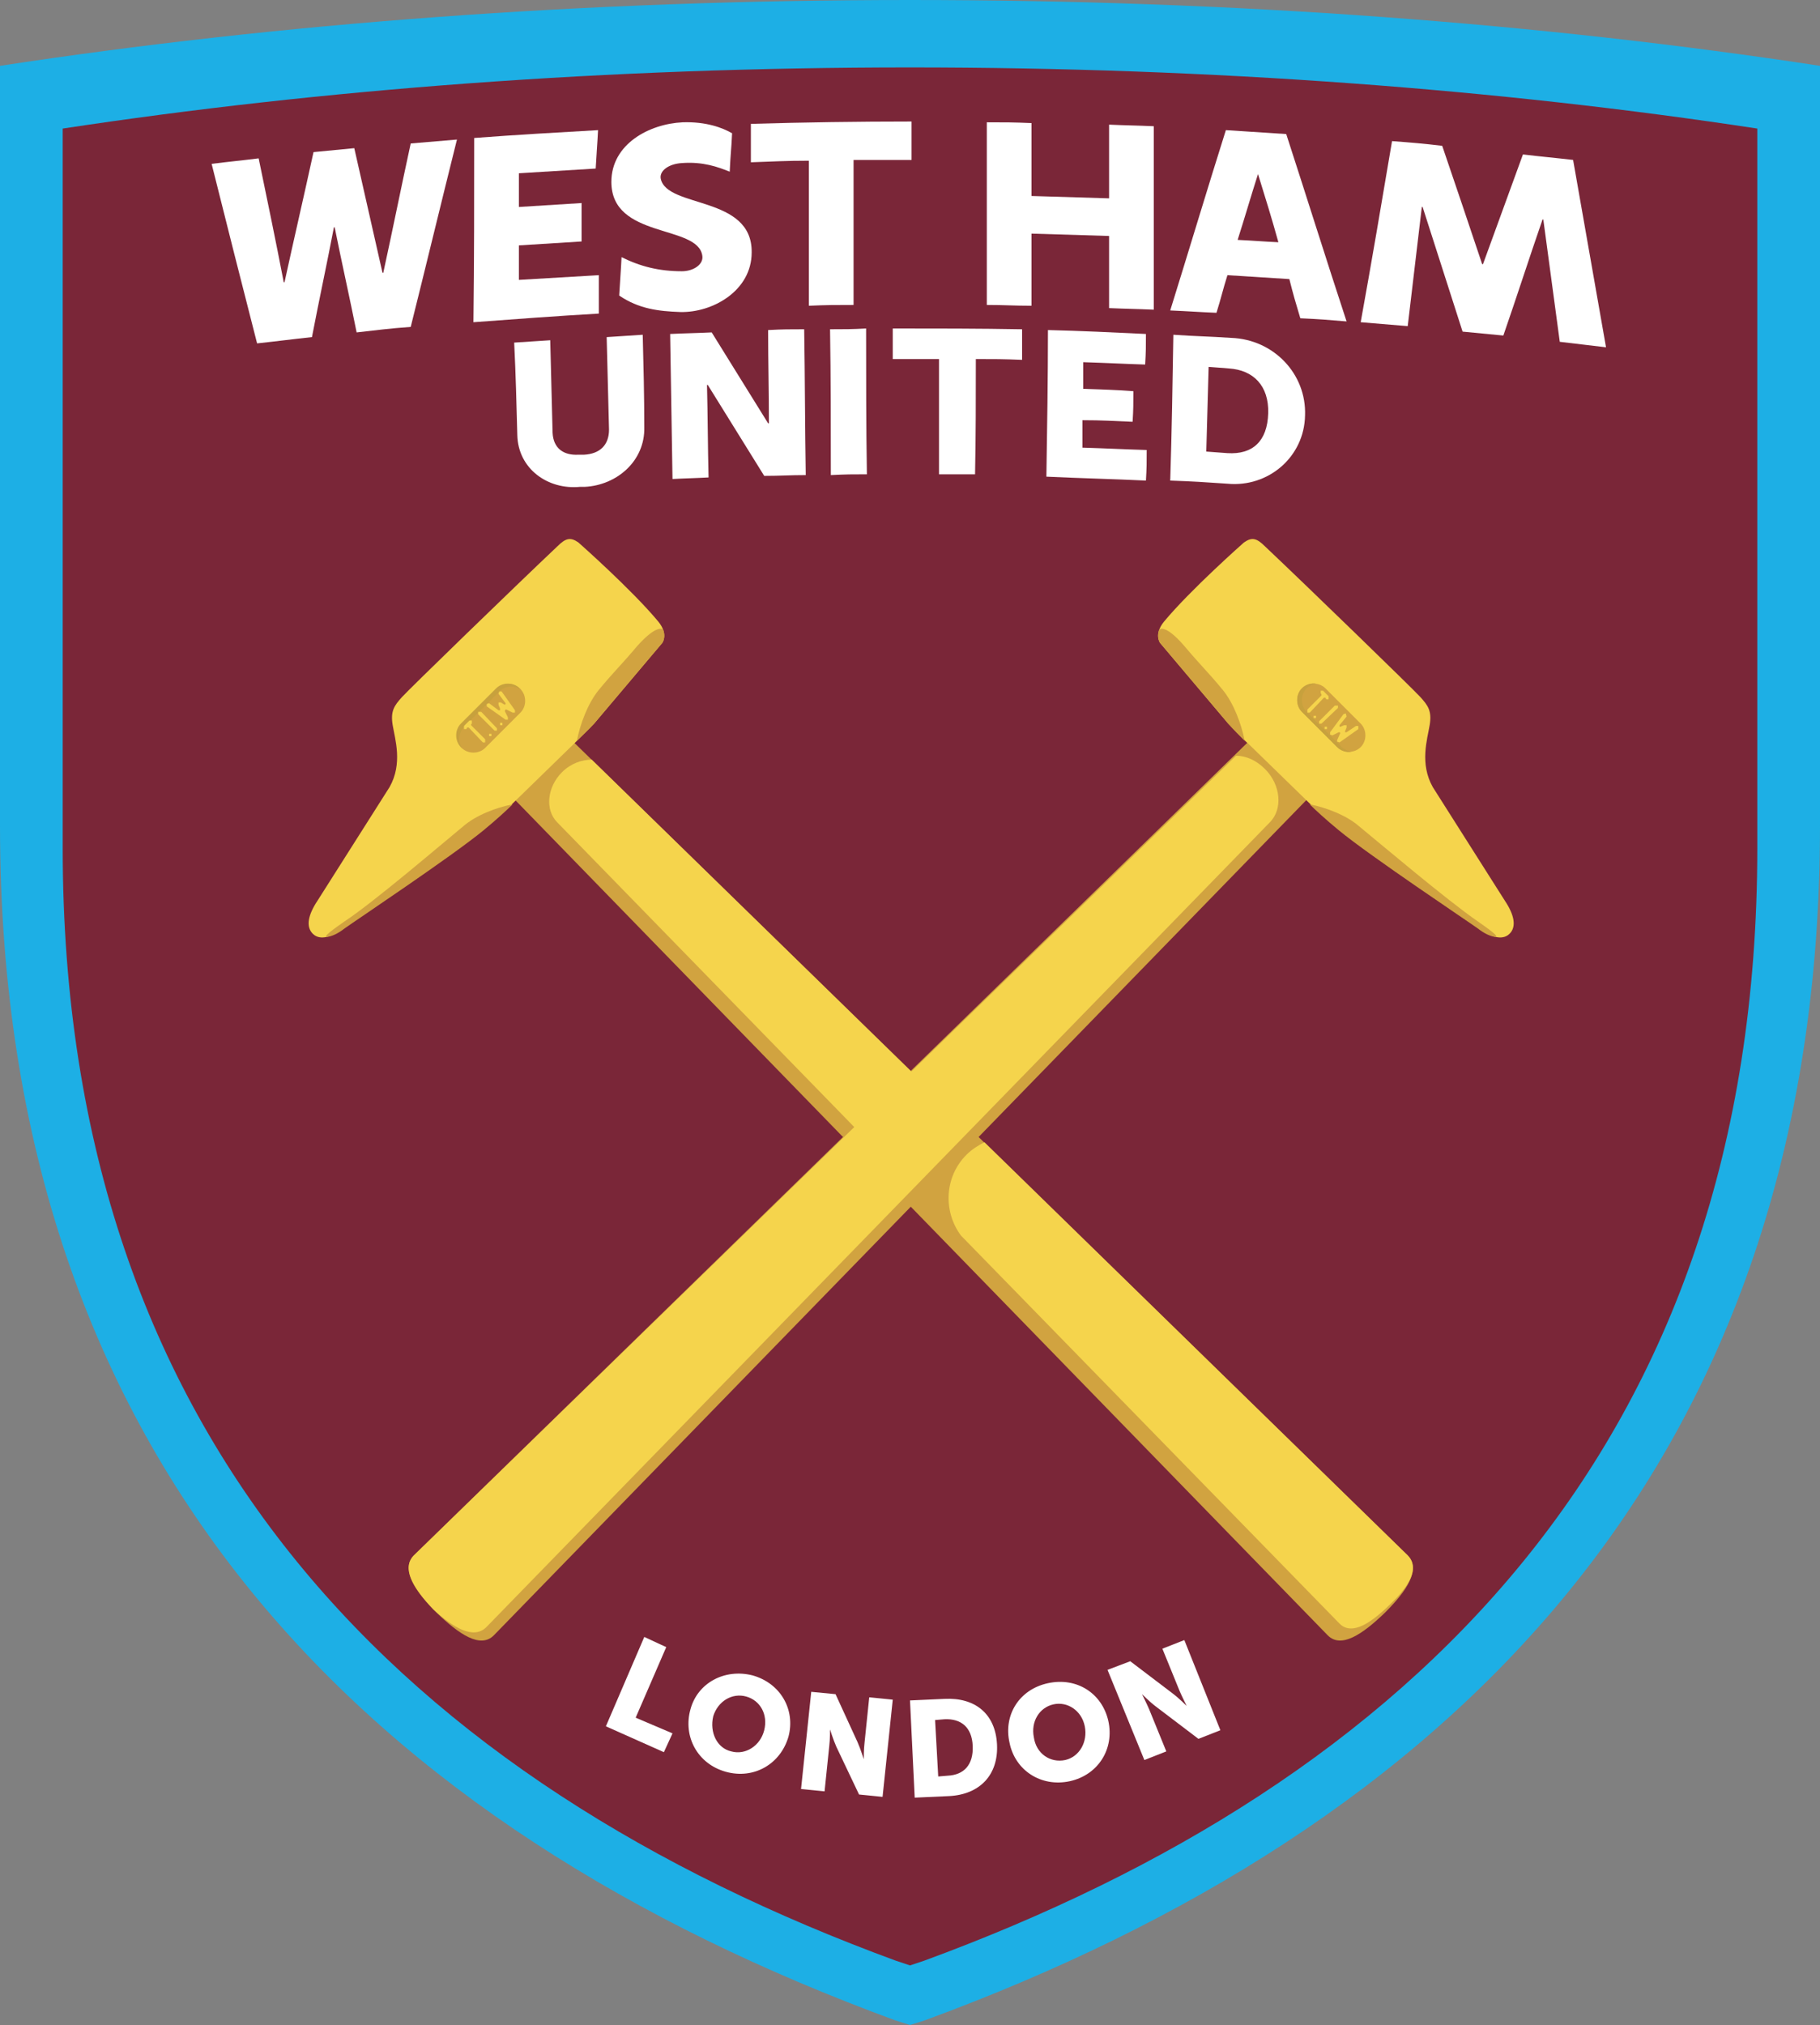 <?xml version="1.0" encoding="utf-8"?>
<!-- Generator: Adobe Illustrator 21.0.0, SVG Export Plug-In . SVG Version: 6.00 Build 0)  -->
<svg version="1.1" id="Layer_1" xmlns="http://www.w3.org/2000/svg" xmlns:xlink="http://www.w3.org/1999/xlink" x="0px" y="0px"
	 viewBox="0 0 232.2 258.3" style="enable-background:new 0 0 232.2 258.3;" xml:space="preserve">
<rect x="0" y="0" width="232.2" height="258.3" fill="#808080" stroke="none"/>
<style type="text/css">
	.st0{fill:#1DAFE5;}
	.st1{fill:#7A2638;}
	.st2{fill:#D1A340;}
	.st3{fill:#F5D44C;}
	.st4{fill:#C7A13D;}
	.st5{fill:#FFFFFF;}
</style>
<g id="mdx">
</g>
<g id="XMLID_1_">
	<path id="XMLID_98_" class="st0" d="M232.2,8.4L232.2,8.4C196.9,3,157.6,0,116.1,0C74.6,0,35.3,3,0,8.4v0.2l0,96.7
		c0,81.9,47.5,127.9,114.2,152.4l1.9,0.6l0,0l1.9-0.6c66.7-24.5,114.2-70.5,114.2-152.4L232.2,8.4L232.2,8.4 M116.1,124.7
		L116.1,124.7l0.1,0.1L116.1,124.7z"/>
	<path id="XMLID_97_" class="st1" d="M224.2,16.4L224.2,16.4c-32.8-5-69.5-7.8-108.1-7.8C77.5,8.6,40.9,11.4,8,16.4v0.2l0,91.6
		c0,76.2,44.2,119.1,106.3,141.9l1.8,0.6l0,0l1.8-0.6c62.1-22.8,106.3-65.7,106.3-141.9L224.2,16.4L224.2,16.4"/>
	<path id="XMLID_96_" class="st2" d="M169.4,208.6c1.7,1.7,4.4-0.1,7.3-2.9c2.8-2.8,4.6-5.5,2.9-7.3L72.4,93.9
		c-1.7-1.7-4.8-1.4-6.8,0.6c-2.1,2.1-2.3,5.1-0.6,6.8L169.4,208.6"/>
	<path id="XMLID_95_" class="st3" d="M75.8,92.3L84.5,82c0,0,0.8-1.1-0.5-2.7c-3.4-4.1-10.2-10.1-10.2-10.1c-1-0.7-1.6-0.6-2.7,0.5
		c-5.4,5.1-19,18.3-19.8,19.2c-1,1.1-1.5,1.8-1.2,3.6c0.3,1.8,1.3,4.9-0.4,7.9l-9.2,14.5c-1.2,1.8-1.5,3.3-0.6,4.2
		c0.5,0.5,1.6,1,4-0.7c1.1-0.8,13.7-9.2,17.7-12.5c2.3-1.9,4.1-3.7,4.1-3.7l7.6-7.4C73.3,94.8,74.9,93.2,75.8,92.3"/>
	<path id="XMLID_94_" class="st2" d="M44,117.5c-2.6,1.8-2.6,2-2.2,2c0.6-0.1,1.3-0.4,2.2-1.1c1.1-0.8,13.7-9.2,17.7-12.5
		c1.7-1.4,3-2.6,3.7-3.3c-2.1,0.4-4.7,1.4-6.3,2.8C56.9,107.2,47.8,115,44,117.5"/>
	<path id="XMLID_93_" class="st2" d="M75.8,92.3L84.5,82c0,0,0.5-0.7,0.1-1.7c0,0-0.7-0.8-3.3,2.1c-2.1,2.5-3.1,3.4-4.9,5.6
		c-1.4,1.7-2.4,4.4-2.8,6.5C74.1,94,75.2,93,75.8,92.3"/>
	<path id="XMLID_92_" class="st2" d="M63,208.6c-1.7,1.7-4.4-0.1-7.3-2.9c-2.8-2.8-4.6-5.5-2.9-7.3L160,93.9
		c1.7-1.7,4.8-1.4,6.8,0.6c2.1,2.1,2.3,5.1,0.6,6.8L63,208.6"/>
	<path id="XMLID_91_" class="st3" d="M62,207.6l100-102.7c1.7-1.7,1.4-4.8-0.6-6.8c-1.1-1.1-2.4-1.7-3.7-1.7L52.8,198.4
		c-1.6,1.6-0.1,4.2,2.5,6.9C57.9,207.7,60.4,209.1,62,207.6"/>
	<path id="XMLID_90_" class="st3" d="M156.7,92.3L148,82c0,0-0.8-1.1,0.5-2.7c3.4-4.1,10.2-10.1,10.2-10.1c1-0.7,1.6-0.6,2.7,0.5
		c5.4,5.1,19,18.3,19.8,19.2c1,1.1,1.5,1.8,1.2,3.6c-0.3,1.8-1.3,4.9,0.4,7.9l9.2,14.5c1.2,1.8,1.5,3.3,0.6,4.2
		c-0.5,0.5-1.6,1-4-0.7c-1.1-0.8-13.7-9.2-17.7-12.5c-2.3-1.9-4.1-3.7-4.1-3.7l-7.6-7.4C159.1,94.8,157.6,93.2,156.7,92.3"/>
	<path id="XMLID_89_" class="st2" d="M188.5,117.5c2.6,1.8,2.6,2,2.2,2c-0.6-0.1-1.3-0.4-2.2-1.1c-1.1-0.8-13.7-9.2-17.7-12.5
		c-1.7-1.4-3-2.6-3.7-3.3c2.1,0.4,4.7,1.4,6.3,2.8C175.6,107.2,184.7,114.9,188.5,117.5"/>
	<path id="XMLID_88_" class="st2" d="M156.7,92.3L148,82c0,0-0.5-0.7-0.1-1.7c0,0,0.7-0.8,3.2,2.1c2.1,2.5,3.1,3.4,4.9,5.6
		c1.4,1.7,2.4,4.4,2.8,6.5C158.3,94,157.3,93,156.7,92.3"/>
	<path id="XMLID_87_" class="st2" d="M173.6,95.3c-0.8,0.8-2.2,0.8-3,0l-4.5-4.5c-0.8-0.8-0.8-2.2,0-3c0.8-0.8,2.2-0.8,3,0l4.5,4.5
		C174.4,93.1,174.4,94.5,173.6,95.3"/>
	<path id="XMLID_86_" class="st4" d="M166.7,90.8c-0.8-0.8-0.8-2.2,0-3c0.3-0.3,0.8-0.5,1.2-0.6c-0.6-0.1-1.3,0.1-1.8,0.6
		c-0.8,0.8-0.8,2.2,0,3l4.5,4.5c0.5,0.5,1.2,0.7,1.8,0.6c-0.4-0.1-0.9-0.3-1.2-0.6L166.7,90.8"/>
	<polyline id="XMLID_85_" class="st2" points="168.7,92.4 168.4,92.4 168.4,92.1 170.4,90.1 170.8,90.1 170.8,90.4 168.7,92.4 	"/>
	<polyline id="XMLID_84_" class="st2" points="169.4,93.1 169.1,93.1 169.1,92.8 169.4,92.8 169.4,93.1 	"/>
	<polyline id="XMLID_83_" class="st2" points="168,91.7 167.7,91.7 167.7,91.4 168,91.4 168,91.7 	"/>
	<polyline id="XMLID_82_" class="st2" points="169.6,88.9 168.9,88.2 168.6,88.2 168.6,88.5 168.7,88.7 168.7,88.8 166.9,90.6 
		166.9,91 167.2,91 169,89.1 169.2,89.1 169.3,89.3 169.6,89.3 169.6,88.9 	"/>
	<polyline id="XMLID_81_" class="st2" points="173.4,92.7 173.1,92.7 171.9,93.5 171.7,93.5 171.7,93.4 171.9,92.9 171.9,92.7 
		171.9,92.7 171.9,92.6 171.9,92.6 171.9,92.6 171.9,92.6 171.9,92.6 171.6,92.6 171.1,92.8 171,92.8 171,92.6 171.9,91.5 
		171.8,91.1 171.5,91.2 169.8,93.5 169.8,93.8 169.8,93.8 169.8,93.8 170.1,93.9 170.9,93.5 171,93.5 171.1,93.6 170.6,94.5 
		170.7,94.7 170.7,94.7 170.7,94.7 171,94.8 173.3,93 173.4,92.7 	"/>
	<path id="XMLID_80_" class="st3" d="M75.5,96.9c-1.3,0-2.7,0.5-3.8,1.6c-1.9,1.9-2.2,4.8-0.6,6.4l42.8,43.9l7.3-7.3L75.5,96.9"/>
	<path id="XMLID_79_" class="st3" d="M179.6,198.4l-54-52.7c-0.8,0.4-1.6,0.9-2.3,1.6c-2.8,2.8-3,7.2-0.7,10.3l48.3,49.5
		c1.6,1.6,4.1-0.1,6.7-2.7c0.4-0.4,0.9-0.9,1.2-1.3C180.3,201.3,180.8,199.6,179.6,198.4"/>
	<polyline id="XMLID_78_" class="st3" points="168.6,92.3 168.3,92.3 168.3,92 170.3,90 170.7,90 170.7,90.3 168.6,92.3 	"/>
	<polyline id="XMLID_77_" class="st3" points="169.3,93 169,93 169,92.7 169.3,92.7 169.3,93 	"/>
	<polyline id="XMLID_76_" class="st3" points="167.9,91.6 167.6,91.6 167.6,91.3 167.9,91.3 167.9,91.6 	"/>
	<polyline id="XMLID_75_" class="st3" points="169.5,88.8 168.8,88.1 168.5,88.1 168.5,88.4 168.6,88.6 168.6,88.7 166.8,90.5 
		166.8,90.9 167.1,90.9 168.9,89 169.1,89 169.2,89.2 169.5,89.2 169.5,88.8 	"/>
	<polyline id="XMLID_74_" class="st3" points="173.3,92.6 173,92.6 171.8,93.4 171.6,93.4 171.6,93.3 171.8,92.8 171.8,92.6 
		171.8,92.6 171.8,92.5 171.8,92.5 171.8,92.5 171.8,92.5 171.8,92.5 171.5,92.5 171,92.7 170.9,92.7 170.9,92.5 171.8,91.4 
		171.7,91 171.4,91.1 169.7,93.4 169.7,93.7 169.7,93.7 169.7,93.7 170,93.8 170.8,93.4 170.9,93.4 171,93.5 170.6,94.4 170.6,94.6 
		170.6,94.6 170.6,94.6 170.9,94.7 173.3,93 173.3,92.6 	"/>
	<path id="XMLID_73_" class="st2" d="M66.4,87.9c0.8,0.8,0.8,2.2,0,3l-4.5,4.5c-0.8,0.8-2.2,0.8-3,0c-0.8-0.8-0.8-2.2,0-3l4.5-4.5
		C64.2,87,65.5,87,66.4,87.9"/>
	<path id="XMLID_72_" class="st4" d="M59.2,92.7l4.5-4.5c0.8-0.8,2-0.8,2.8-0.2l-0.2-0.2c-0.8-0.8-2.2-0.8-3,0l-4.5,4.5
		c-0.8,0.8-0.8,2.2,0,3l0.2,0.2C58.4,94.7,58.5,93.5,59.2,92.7"/>
	<polyline id="XMLID_71_" class="st2" points="63.4,93.1 63.4,93.4 63.1,93.4 61,91.3 61,91 61.4,91 63.4,93.1 	"/>
	<polyline id="XMLID_70_" class="st2" points="64.1,92.4 64.1,92.7 63.8,92.7 63.8,92.4 64.1,92.4 	"/>
	<polyline id="XMLID_69_" class="st2" points="62.7,93.8 62.7,94.1 62.4,94.1 62.4,93.8 62.7,93.8 	"/>
	<polyline id="XMLID_68_" class="st2" points="59.9,92.2 59.2,92.9 59.2,93.2 59.5,93.2 59.6,93.1 59.8,93.1 61.6,94.9 61.9,94.9 
		61.9,94.6 60.1,92.7 60.1,92.6 60.2,92.5 60.2,92.2 59.9,92.2 	"/>
	<polyline id="XMLID_67_" class="st2" points="63.7,88.4 63.6,88.7 64.5,89.9 64.5,90.1 64.4,90.1 63.9,89.8 63.6,89.9 63.6,89.9 
		63.6,89.9 63.6,89.9 63.6,89.9 63.6,89.9 63.6,89.9 63.6,90.1 63.8,90.6 63.8,90.8 63.6,90.8 62.4,89.9 62.1,90 62.1,90.3 64.5,92 
		64.8,92 64.8,92 64.8,92 64.8,91.7 64.4,90.9 64.5,90.7 64.6,90.7 65.4,91.1 65.7,91.1 65.7,91.1 65.7,91.1 65.7,90.8 64,88.4 
		63.7,88.4 	"/>
	<polyline id="XMLID_66_" class="st3" points="63.4,92.9 63.4,93.2 63.1,93.2 61,91.1 61,90.8 61.4,90.8 63.4,92.9 	"/>
	<polyline id="XMLID_65_" class="st3" points="64.1,92.2 64.1,92.5 63.8,92.5 63.8,92.2 64.1,92.2 	"/>
	<polyline id="XMLID_64_" class="st3" points="62.7,93.6 62.7,93.9 62.4,93.9 62.4,93.6 62.7,93.6 	"/>
	<polyline id="XMLID_63_" class="st3" points="59.9,91.9 59.2,92.6 59.2,93 59.5,93 59.6,92.8 59.8,92.8 61.6,94.7 61.9,94.7 
		61.9,94.3 60.1,92.5 60.1,92.4 60.2,92.3 60.2,91.9 59.9,91.9 	"/>
	<polyline id="XMLID_62_" class="st3" points="63.7,88.2 63.6,88.5 64.5,89.7 64.5,89.8 64.4,89.9 63.9,89.6 63.6,89.6 63.6,89.6 
		63.6,89.7 63.6,89.7 63.6,89.7 63.6,89.7 63.6,89.7 63.6,89.9 63.8,90.4 63.8,90.6 63.6,90.6 62.4,89.7 62.1,89.8 62.1,90.1 
		64.5,91.8 64.8,91.8 64.8,91.8 64.8,91.7 64.8,91.5 64.4,90.7 64.5,90.5 64.6,90.5 65.4,90.9 65.7,90.9 65.7,90.9 65.7,90.9 
		65.7,90.6 64,88.2 63.7,88.2 	"/>
	<path id="XMLID_61_" class="st5" d="M74,62.1c-4.1,0.4-7.9-2.3-8-6.6c-0.1-3.9-0.2-7.8-0.4-11.8c1.8-0.1,2.8-0.2,4.6-0.3
		c0.1,3.9,0.2,7.8,0.3,11.8c0.1,2,1.4,2.9,3.3,2.8c0.3,0,0.4,0,0.7,0c2-0.1,3.2-1.2,3.2-3.2c-0.1-3.9-0.2-7.8-0.3-11.8
		c1.8-0.1,2.8-0.2,4.6-0.3c0.1,3.9,0.2,7.8,0.2,11.8c0.1,4.3-3.5,7.4-7.6,7.6C74.4,62.1,74.2,62.1,74,62.1"/>
	<path id="XMLID_60_" class="st5" d="M85.5,42.6c2.1-0.1,3.2-0.1,5.3-0.2c2.4,3.9,4.8,7.7,7.2,11.6l0.1,0c0-4-0.1-7.9-0.1-11.9
		c1.8-0.1,2.8-0.1,4.6-0.1c0.1,6.2,0.1,12.4,0.2,18.6c-2.1,0-3.2,0.1-5.3,0.1c-2.4-3.9-4.8-7.7-7.2-11.6l-0.1,0
		c0.1,3.9,0.1,7.9,0.2,11.8c-1.8,0.1-2.7,0.1-4.6,0.2C85.7,55,85.6,48.8,85.5,42.6"/>
	<path id="XMLID_59_" class="st5" d="M105.9,42c1.8,0,2.8,0,4.6-0.1c0,6.2,0,12.4,0.1,18.6c-1.8,0-2.7,0-4.6,0.1
		C106,54.4,106,48.2,105.9,42"/>
	<path id="XMLID_58_" class="st5" d="M119.8,45.8c-2.4,0-3.6,0-5.9,0l0-3.9c5.5,0,11,0,16.5,0.1c0,1.6,0,2.3,0,3.9
		c-2.4-0.1-3.6-0.1-5.9-0.1c0,4.9,0,9.8-0.1,14.7c-1.8,0-2.7,0-4.6,0C119.8,55.6,119.8,50.7,119.8,45.8"/>
	<path id="XMLID_57_" class="st5" d="M133.7,42.1c4.2,0.1,8.3,0.3,12.5,0.5c0,1.6,0,2.3-0.1,3.9c-3.1-0.1-4.7-0.2-7.9-0.3
		c0,1.4,0,2,0,3.4c2.6,0.1,3.8,0.1,6.4,0.3c0,1.6,0,2.3-0.1,3.9c-2.6-0.1-3.8-0.2-6.4-0.2c0,1.4,0,2.1,0,3.5
		c3.3,0.1,4.9,0.2,8.2,0.3c0,1.6,0,2.3-0.1,3.9c-4.2-0.2-8.5-0.3-12.7-0.5C133.6,54.5,133.7,48.3,133.7,42.1"/>
	<path id="XMLID_23_" class="st5" d="M149.7,42.7c2.9,0.2,4.4,0.2,7.4,0.4c5.4,0.2,9.6,4.6,9.4,9.9c-0.1,5.3-4.7,9.2-9.9,8.7
		c-2.9-0.2-4.4-0.3-7.3-0.4C149.5,55.1,149.6,48.9,149.7,42.7 M156.6,57.8c3.2,0.2,5.1-1.5,5.2-5.1c0.1-3.5-1.9-5.5-5-5.7
		c-1-0.1-1.5-0.1-2.6-0.2c-0.1,3.6-0.2,7.2-0.3,10.8C155,57.7,155.5,57.7,156.6,57.8"/>
	<path id="XMLID_22_" class="st5" d="M27,20.9c2.4-0.3,3.6-0.4,6-0.7c1.1,5.3,2.2,10.6,3.2,15.8l0.1,0c1.2-5.5,2.5-11.1,3.7-16.6
		c2.1-0.2,3.1-0.3,5.2-0.5c1.2,5.3,2.4,10.6,3.6,15.9l0.1,0c1.2-5.5,2.3-11,3.5-16.5c2.4-0.2,3.5-0.3,5.9-0.5
		c-2,8-3.9,15.9-5.9,23.9c-2.8,0.2-4.2,0.4-6.9,0.7c-0.9-4.5-1.9-8.9-2.8-13.4l-0.1,0c-0.9,4.7-1.9,9.3-2.8,14
		c-2.8,0.3-4.2,0.5-7,0.8C30.8,36,28.9,28.5,27,20.9"/>
	<path id="XMLID_21_" class="st5" d="M177.6,18c2.6,0.2,3.9,0.3,6.4,0.6c1.7,5,3.4,10,5.1,15.1l0.1,0c1.7-4.7,3.4-9.3,5.1-14
		c2.5,0.3,3.8,0.4,6.4,0.7c1.4,8,2.8,15.9,4.2,23.9c-2.4-0.3-3.5-0.4-5.9-0.7c-0.7-5.2-1.4-10.4-2.1-15.6l-0.1,0
		c-1.7,4.9-3.3,9.9-5,14.8c-2.1-0.2-3.1-0.3-5.2-0.5c-1.7-5.3-3.4-10.6-5.1-15.9l-0.1,0c-0.6,5.1-1.2,10.1-1.8,15.2
		c-2.4-0.2-3.6-0.3-6-0.5C175,33.4,176.3,25.7,177.6,18"/>
	<path id="XMLID_20_" class="st5" d="M60.5,17.6c5.3-0.4,10.5-0.7,15.8-1c-0.1,2-0.2,3-0.3,4.9c-3.3,0.2-6.5,0.4-9.8,0.6
		c0,1.7,0,2.6,0,4.3c3.2-0.2,4.8-0.3,8-0.5v4.9c-3.2,0.2-4.8,0.3-8,0.5c0,1.8,0,2.6,0,4.4c3.4-0.2,6.8-0.4,10.2-0.6c0,2,0,2.9,0,4.9
		c-5.3,0.3-10.6,0.7-16,1.1C60.5,33.2,60.5,25.4,60.5,17.6"/>
	<path id="XMLID_19_" class="st5" d="M103.2,20.5c-3,0-4.4,0.1-7.4,0.2c0-2,0-2.9,0-4.9c6.8-0.2,13.7-0.3,20.5-0.3c0,2,0,2.9,0,4.9
		c-3,0-4.4,0-7.4,0c0,6.2,0,12.3,0,18.5c-2.3,0-3.4,0-5.7,0.1C103.2,32.8,103.2,26.7,103.2,20.5"/>
	<path id="XMLID_18_" class="st5" d="M125.9,15.6c2.3,0,3.4,0,5.7,0.1V25c3.3,0.1,6.6,0.2,9.9,0.3v-9.4c2.3,0.1,3.4,0.1,5.7,0.2
		v23.4c-2.3-0.1-3.4-0.1-5.7-0.2v-9.2c-3.3-0.1-6.6-0.2-9.9-0.3V39c-2.3,0-3.4-0.1-5.7-0.1C125.9,31.1,125.9,23.3,125.9,15.6"/>
	<path id="XMLID_15_" class="st5" d="M164.5,35.6c-3.1-0.2-4.7-0.3-7.9-0.5c-0.6,1.9-0.8,2.9-1.4,4.8c-2.4-0.1-3.5-0.2-5.9-0.3
		c2.4-7.7,4.7-15.4,7.1-23c3.1,0.2,4.6,0.3,7.7,0.5c2.6,8,5.1,16,7.7,23.9c-2.4-0.2-3.5-0.3-5.9-0.4C165.3,38.6,165,37.6,164.5,35.6
		 M160.5,22.2c-0.9,2.8-1.7,5.6-2.6,8.4c2.1,0.1,3.1,0.2,5.2,0.3C162.3,28,161.4,25.1,160.5,22.2L160.5,22.2"/>
	<path id="XMLID_14_" class="st5" d="M87.1,15.6c-4.3,0.2-9.1,2.8-9.1,7.6c0,7.3,11,5.4,11.6,9.4c0.2,1.1-1.1,2-2.6,2
		c-2.9,0-5.3-0.6-7.7-1.8c-0.1,2-0.2,3.1-0.3,4.9c2.5,1.7,5,2,7.8,2.1c4.1,0.1,9.1-2.7,9.1-7.6c0.1-7.3-10.8-5.6-11.6-9.4
		c-0.2-1,1-1.9,2.7-2c2.7-0.2,4.6,0.5,6.1,1.1c0.1-2.3,0.2-2.7,0.3-4.9C92.2,16.3,90.1,15.5,87.1,15.6"/>
	<polyline id="XMLID_13_" class="st5" points="82.2,208.8 85,210.1 81.1,219.1 85.8,221.1 84.7,223.5 77.3,220.2 82.2,208.8 	"/>
	<path id="XMLID_10_" class="st5" d="M96,213.7c3.6,1,5.5,4.4,4.6,7.8c-1,3.5-4.4,5.5-8,4.5c-3.6-1-5.5-4.5-4.5-8
		C89,214.7,92.4,212.8,96,213.7 M93.3,223.4c1.8,0.5,3.7-0.7,4.2-2.7c0.5-2-0.5-3.8-2.3-4.3c-1.8-0.5-3.6,0.6-4.2,2.5
		C90.5,221,91.5,223,93.3,223.4"/>
	<path id="XMLID_9_" class="st5" d="M103.5,215.8l3.1,0.3l2.8,6.1c0.4,0.9,0.8,2.2,0.8,2.2l0,0c0,0,0-1.3,0.1-2.1l0.6-5.8l3,0.3
		l-1.3,12.4l-3-0.3l-2.9-6.1c-0.4-0.9-0.8-2.2-0.8-2.2l0,0c0,0,0,1.3-0.1,2.1l-0.6,5.8l-3-0.3L103.5,215.8"/>
	<path id="XMLID_6_" class="st5" d="M116.1,216.9l4.4-0.2c3.9-0.2,6.5,1.9,6.7,5.8c0.2,3.9-2.2,6.4-6.1,6.6l-4.4,0.2L116.1,216.9
		 M120.9,226.5c2.1-0.1,3.3-1.4,3.2-3.8c-0.1-2.4-1.5-3.5-3.6-3.4l-1.2,0.1l0.4,7.2L120.9,226.5z"/>
	<path id="XMLID_3_" class="st5" d="M133.7,214.7c3.7-0.8,6.9,1.3,7.7,4.8c0.8,3.6-1.3,6.9-4.9,7.7c-3.7,0.8-7-1.4-7.7-4.9
		C128,218.8,130,215.5,133.7,214.7 M135.9,224.5c1.8-0.4,2.9-2.3,2.5-4.3c-0.4-2-2.2-3.2-4-2.8c-1.8,0.4-2.9,2.2-2.5,4.2
		C132.2,223.7,134,224.9,135.9,224.5"/>
	<path id="XMLID_2_" class="st5" d="M141.3,213l2.9-1.1l5.4,4.1c0.8,0.6,1.8,1.6,1.8,1.6l0,0c0,0-0.6-1.2-0.9-1.9l-2.2-5.4l2.8-1.1
		l4.6,11.5l-2.8,1.1l-5.4-4.1c-0.8-0.6-1.8-1.6-1.8-1.6l0,0c0,0,0.6,1.2,0.9,1.9l2.2,5.4l-2.8,1.1L141.3,213"/>
</g>
</svg>
